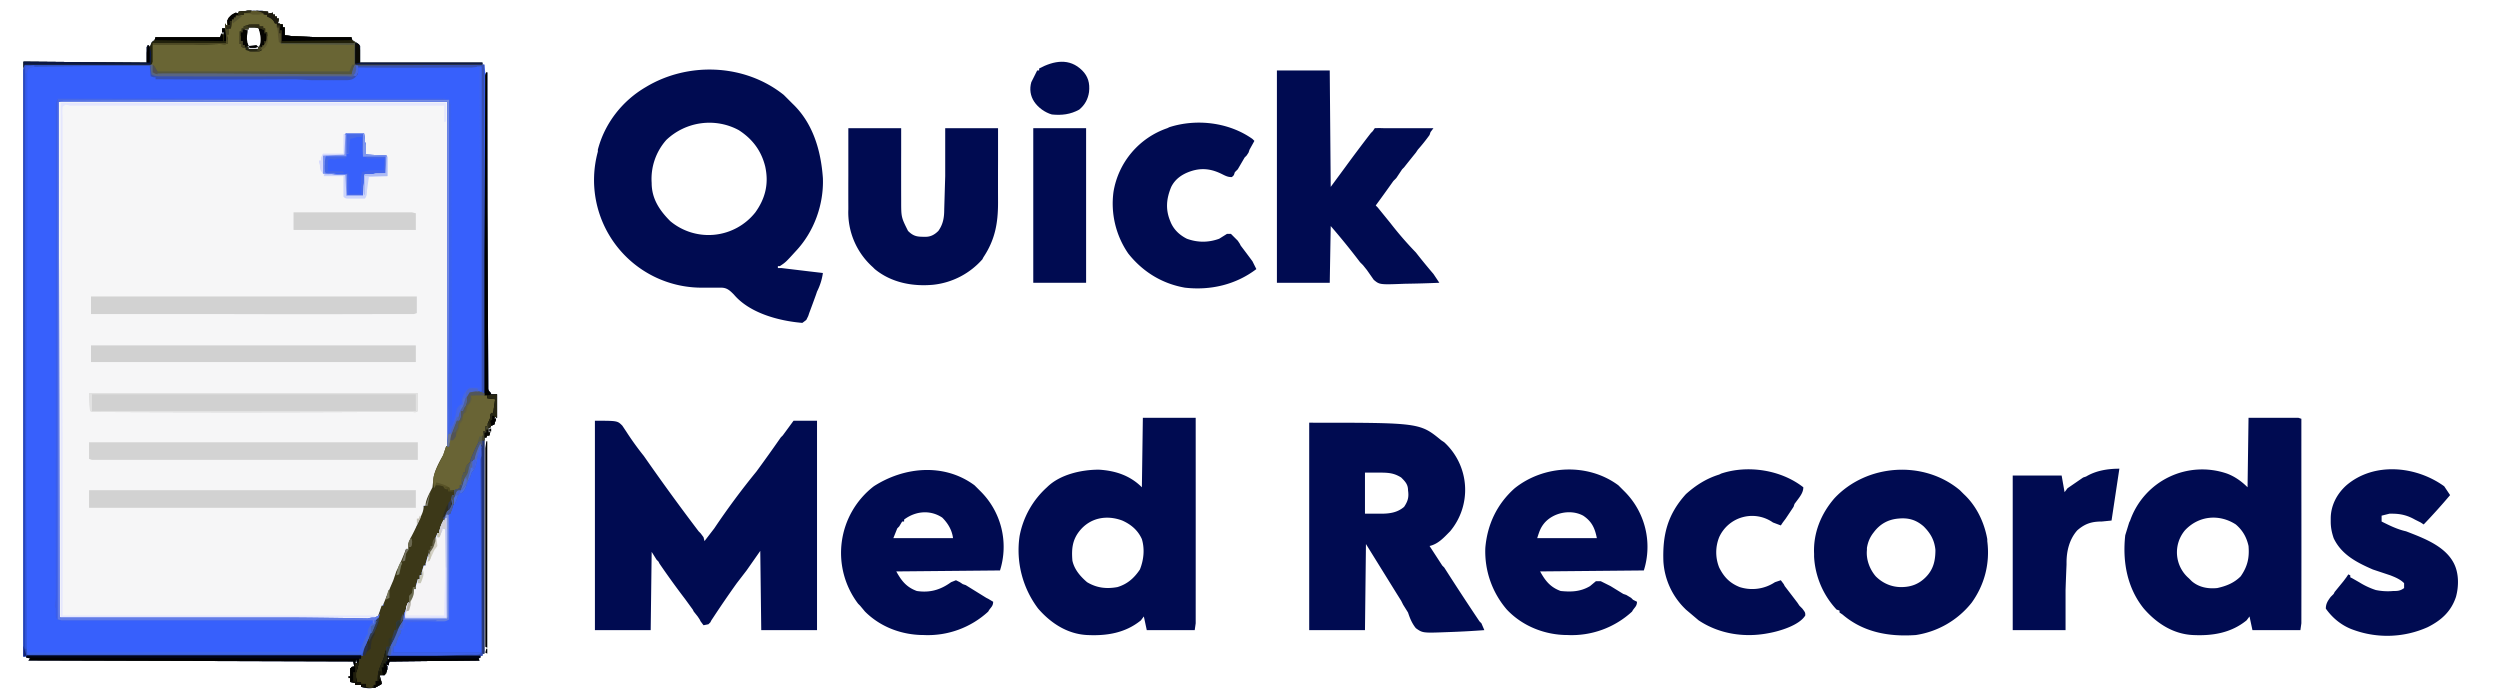 <svg xmlns="http://www.w3.org/2000/svg" width="2555" height="713"><path d="M253 11h15l6 1v2l5-1v2h2v2h2v2h2l-1 5 5 1v3h2v8l8 1h2a1972 1972 0 0 0 23 1h35l1 3 5 3 3 3v17h125v2h2l1 9 2-1a4928250791 4928250791 0 0 1 0 139v3a51475 51475 0 0 1 1 174v7c0 2 1 3 3 5l-1 1h7v24l-2-1-1 2h2l-2 6-3 1-1 2h-2v5h2l-1 3h-2l-1 2h-2v221h-2v2h-2v2l-2 1 1 2-92 1-1 4-2-1 1 2c0 4-1 6-3 9h-5l2 9c-6 4-10 5-17 4l-4-1v-2h-6v-2l-5-1v-14l4-2-1-5-332-1 2-2-4-1v-2l-3 1V63l126 1V48l2-2 1 2 1-2c1-3 1-3 4-5l1-3h66l2-4 1 2 1-3h-2v-4h3v-5l1 2h2l-1-2 2-6 7-5 3 1v-2l9-1Zm1 17v2h-4l1 2 2-1-1 2c-1 6-1 9 2 14l-2 1h2v2h10v-2l2-1c2-7 1-13-2-19h-10Zm-6 6v10h1V34h-1Zm21 1v9h1v-9h-1Zm234 394 1 3ZM396 672l1 4 1-4h-2Zm-32 2-1 4h2l-1-4Zm28 8 1 3Zm-32 2 1 2Z" fill="#F6F6F7"/><path d="M253 11h15l6 1v2l5-1v2h2v2h2v2h2l-1 5 5 1v3h2v8l8 1h2a1972 1972 0 0 0 23 1h35l1 3 5 3 3 3v17h125v2h2l1 9 2-1a4928250791 4928250791 0 0 1 0 139v3a51475 51475 0 0 1 1 174v7c0 2 1 3 3 5l-1 1h7v24l-2-1-1 2h2l-2 6-3 1-1 2h-2v5h2l-1 3h-2l-1 2h-2v221h-2v2h-2v2l-2 1 1 2-92 1-1 4-2-1 1 2c0 4-1 6-3 9h-5l2 9c-6 4-10 5-17 4l-4-1v-2h-6v-2l-5-1v-14l4-2-1-5-332-1 2-2-4-1v-2l-3 1V63l126 1V48l2-2 1 2 1-2c1-3 1-3 4-5l1-3h66l2-4 1 2 1-3h-2v-4h3v-5l1 2h2l-1-2 2-6 7-5 3 1v-2l9-1Zm1 17v2h-4l1 2 2-1-1 2c-1 6-1 9 2 14l-2 1h2v2h10v-2l2-1c2-7 1-13-2-19h-10Zm-6 6v10h1V34h-1Zm21 1v9h1v-9h-1ZM60 104v183a2760749 2760749 0 0 1 0 211v2a87517 87517 0 0 1 0 123v2l1 7h9a1338994416 1338994416 0 0 0 18 0h12a23701 23701 0 0 0 99 0h3a25467 25467 0 0 1 174 1h7l4-3 2-7 2-4 4-6v-3l1-2 8-18 5-12 5-12 1-5h2v-2l7-16 3-8 4-7c2-4 3-7 2-11h2l1-3 1-4 1-2 5-9 1-8c1-9 6-18 10-26 4-7 3-15 3-23a3773 3773 0 0 1 0-17v-13a15569 15569 0 0 0 0-55V104H60Zm443 325 1 3ZM396 672l1 4 1-4h-2Zm-32 2-1 4h2l-1-4Zm28 8 1 3Zm-32 2 1 2Z" fill="#3760FC"/><path d="m801 97 7 7 2 2c21 20 29 48 31 76 1 27-9 55-28 75-10 11-10 11-16 15h-2v2h4l25 3a83478 83478 0 0 0 17 2c-1 7-3 13-6 19l-1 3a1684 1684 0 0 1-7 19l-1 3-1 2-1 2-4 3c-24-2-54-10-70-29-4-4-7-7-13-7h-20a110 110 0 0 1-106-139v-2c7-27 25-50 49-64 43-26 101-24 141 8Zm-120 46a60 60 0 0 0-15 44c0 16 8 28 19 39a61 61 0 0 0 87-9c10-14 14-29 10-47-4-16-13-28-27-37-24-13-54-9-74 10Zm-73 287c23 0 23 0 28 5l4 6a295 295 0 0 0 18 25 2303 2303 0 0 0 56 77l2 2 3 4 1 4 10-13a764 764 0 0 1 43-58 1665 1665 0 0 0 25-35l2-2 11-15h24v214h-57l-1-81-14 20-10 13a1076 1076 0 0 0-24 35l-2 3-1 2-2 2-5 1-3-4-1-2-2-3-4-5-1-2-8-11a845 845 0 0 1-26-36l-1-2-2-2-5-8-1 80h-57V430Zm730 2c113 0 113 0 135 18l3 2a66 66 0 0 1 6 91c-6 6-12 13-21 15l13 20 2 2a2920 2920 0 0 0 36 55l2 2 3 7a875 875 0 0 1-37 2c-26 1-26 1-33-4-4-5-6-10-8-16l-5-8-1-2-1-2a219062 219062 0 0 1-5-8l-31-50-1 88h-57V432Zm57 51v42h16c9 0 17-1 24-7 4-6 5-10 4-17 0-6-3-9-7-13-8-5-14-5-24-5h-13Zm-227-56h54a202963 202963 0 0 1 0 210l-1 7h-14a5148 5148 0 0 1-35 0l-3-14-3 4c-16 13-35 16-55 15s-37-12-50-27a99 99 0 0 1-19-74 89 89 0 0 1 28-50c13-13 35-18 53-18 17 1 32 6 44 18l1-71Zm-65 116c-7 9-8 18-7 30 2 9 8 16 15 22 10 6 20 7 31 5 10-3 17-9 23-18 4-10 5-21 2-31-4-9-11-15-20-19-16-6-33-3-44 11Zm1195-116h51l3 1v20a16343 16343 0 0 0 0 23v19a46636 46636 0 0 1 0 145v2l-1 7h-14a5148 5148 0 0 1-35 0l-3-14-3 4c-16 13-35 16-55 15s-37-12-50-27c-17-21-22-48-19-75l4-13 1-2a78 78 0 0 1 99-48c8 3 15 8 21 14l1-71Zm-65 115a35 35 0 0 0 4 49l3 3c7 6 16 8 26 7 9-2 17-5 24-12 7-10 9-19 8-31-2-9-6-16-13-22-17-11-38-9-52 6Z" fill="#000B51"/><path d="M497 74h1v2a138493 138493 0 0 0 1 321c0 2 1 3 3 5l-1 1h7v24l-2-1-1 2h2l-2 6-3 1-1 2h-2v5h2l-1 3h-2l-1 2h-2v221h-2v2h-2v2l-2 1 1 2-92 1-1 4-2-1 1 2c0 4-1 6-3 9h-5l2 9c-6 4-10 5-17 4l-4-1v-2h-6v-2l-5-1v-14l4-2-1-5-332-1 2-2-4-1v-2l344-1 3-10 7-15 7-19 2-6h2v-2l7-17 3-7 3-9a226 226 0 0 0 10-23h2v-2l2-8a220 220 0 0 0 11-23c2-4 3-7 3-11h2v-2c1-6 4-11 7-17l1-9c1-8 6-17 10-24l3-9h3v-3c0-5 1-8 4-13l4-10h2l2-10h2v-2c4-16 4-16 9-19 5 0 9 2 14 3a442897445 442897445 0 0 0 0-140v-3a156260 156260 0 0 0 0-182l1-3Zm6 355 1 3ZM396 672l1 4 1-4h-2Zm-32 2-1 4h2l-1-4Zm28 8 1 3Zm-32 2 1 2Z" fill="#3C3818"/><path d="M1305 72h54l1 119 14-19a1635 1635 0 0 1 27-36l2-2 2-3a108 108 0 0 1 9 0h4a6265 6265 0 0 0 15 0h32l-3 4-1 3a193 193 0 0 1-12 15l-2 3a1270 1270 0 0 0-12 15l-2 2-6 9-3 3a1590 1590 0 0 1-18 25l2 2 13 16a353 353 0 0 0 26 30 633 633 0 0 0 18 22l2 3 4 6a1191 1191 0 0 1-35 1c-26 1-26 1-32-4l-7-10-4-5-3-3a751 751 0 0 0-30-37l-1 58h-54V72Zm698 429 2 2 2 2c13 12 21 29 24 46v2c3 23-3 45-16 63a90 90 0 0 1-57 33c-28 2-54-3-75-21l-3-2v-2l-3-1a86 86 0 0 1-23-54v-3c-1-21 7-41 21-57 33-35 91-39 128-8Zm-88 43c-4 5-6 10-7 16v2c-1 10 3 20 9 27 7 7 16 11 26 11s18-3 25-10c8-8 10-17 10-28-1-10-5-17-12-24-8-7-16-9-26-8-11 1-19 6-25 14Zm-261-48 4 4 2 2a80 80 0 0 1 20 81l-106 1c5 9 10 16 21 20 10 1 20 1 30-5l6-5h5l10 5 13 8 3 1 5 3 2 2 2 1 2 1c0 5-3 6-5 10a91 91 0 0 1-66 24c-23 0-46-9-62-26a91 91 0 0 1-22-63c2-24 12-45 30-61 30-24 75-26 106-3Zm-76 39c-4 5-5 9-7 15h61c-2-10-5-17-14-23-13-7-31-3-40 8Zm-582-39 4 4 2 2a80 80 0 0 1 20 81l-106 1c5 9 10 16 21 20 13 2 24-1 35-9l5-2 4 2 3 2 3 1a553126341 553126341 0 0 0 21 13l2 1 5 3c0 5-3 6-5 10a91 91 0 0 1-66 24c-22 0-44-8-60-24l-5-6-2-2a86 86 0 0 1 16-120c31-20 72-24 103-1Zm-72 35v2h-2l-3 5-2 2-4 10h61c-1-8-5-15-11-21-12-8-27-7-39 2Zm-57-400h54v20a9690 9690 0 0 0 0 54c0 17 0 17 7 31 6 6 10 6 18 6 5 0 9-2 13-6 5-7 6-14 6-22a339033988 339033988 0 0 1 1-34v-49h54v33a5939 5939 0 0 0 0 43c0 21-3 38-15 56l-1 2a78 78 0 0 1-50 26c-21 2-43-2-60-16l-2-2a75 75 0 0 1-25-59v-3a3642 3642 0 0 1 0-31v-49Zm1631 366 6 9a636 636 0 0 1-27 30l-3-2-4-2-2-1c-7-4-14-6-23-6h-3l-8 2v6c8 4 16 8 25 10 18 7 40 15 49 33 5 10 5 23 2 34-5 15-15 24-29 31a101 101 0 0 1-75 3c-12-4-22-12-29-22 0-5 2-8 5-12l3-3 1-2 9-11 3-4 2-3 2 1v2l2 1 7 4a77 77 0 0 0 17 8 61 61 0 0 0 18 1c4 0 7 0 11-3v-5c-4-4-9-6-14-8l-3-1-15-5c-16-7-32-15-40-32-2-6-3-11-3-17v-3c0-13 6-25 16-34 28-24 71-20 100 1ZM1280 142l2 2-5 9-1 3-2 3-2 2a4460 4460 0 0 1-7 12l-3 3-1 3-2 2c-4 0-6-1-10-3-10-5-20-7-32-3-9 3-16 8-20 16-5 12-6 23-1 35 3 8 9 14 17 18 11 4 22 4 33 0l8-5h4l5 5 2 2 2 3 1 2a1520 1520 0 0 1 12 16l1 2 3 6c-21 16-47 22-73 19-23-4-43-16-58-35a90 90 0 0 1-15-63 83 83 0 0 1 55-65l2-1c28-9 61-5 85 12Zm563 356c0 5-3 9-6 13l-3 4-1 3-8 12-3 4-2 3-8-3a37 37 0 0 0-55 15c-4 10-4 21 0 31 5 10 11 16 21 20a42 42 0 0 0 36-5l6-2 3 4 1 2a3239 3239 0 0 1 13 17l2 3 3 3c3 4 3 4 3 7-6 10-26 16-37 18-25 5-51 1-72-13l-13-11-2-2a74 74 0 0 1-21-47c-1-27 4-48 23-69 10-9 21-16 34-20l2-1c27-9 61-4 84 14Zm323-19-8 53-10 1c-10 0-17 2-25 9-8 9-11 21-11 33v2a2742 2742 0 0 0-1 26v41h-54V486h50l3 17 3-4 16-11 3-1c10-6 22-8 34-8Z" fill="#000B51"/><path d="M491 453c3 4 2 7 2 11v12a7862 7862 0 0 0 0 24v170h-96c-1-4 0-7 2-11l1-2 6-11 1-3 2-6 4-9 4-12h2v-2l2-4 2-8h2v-3l2-7h2v-4h2v-3l2-7h2v-2l2-7 1-3 2-4c3-3 4-6 5-10v-2l2-5h2v-2l7-17 4-1v-2l2-4v-5c1-5 2-8 5-12l4-1v-3c2-6 3-11 7-16l3-9 3-3 2-6 5-11Z" fill="#3861FB"/><path d="M253 11h15l6 1v2l5-1v2h2v2h2v2h2l-1 5 5 1v3h2v8l8 1h2a1972 1972 0 0 0 23 1h35l1 3 5 3 3 3v17h125v2l-128 1-1 8-3 3h-19a4797 4797 0 0 0-22 0h-17a14120 14120 0 0 1-137 0h-2c-4 0-6 0-9-2l-1-9-129-1-1 4v-7l126 1V48l2-2 1 2 1-2c1-3 1-3 4-5l1-3h66l2-4 1 2 1-3h-2v-4h3v-5l1 2h2l-1-2 2-6 7-5 3 1v-2l9-1Zm1 17v2h-4l1 2 2-1-1 2c-1 6-1 9 2 14l-2 1h2v2h10v-2l2-1c2-7 1-13-2-19h-10Zm-6 6v10h1V34h-1Zm21 1v9h1v-9h-1Z" fill="#696534"/><path d="M1056 131h54v158h-54V131Z" fill="#000B51"/><path d="M91 402h336v18c-2 2-4 1-6 1h-8a6754 6754 0 0 0-15 0h-13a26154 26154 0 0 1-287 0h-3l-3-1-1-18Z" fill="#D1D1D1"/><path d="M91 452h336v18a446753 446753 0 0 1-143 0h-3a164004 164004 0 0 0-180 0h-7l-3-1v-17Z" fill="#D3D3D3"/><path d="M91 501h334v18H91v-18Zm2-198h333v17l-3 1h-7a2395208805 2395208805 0 0 1-19 0h-12a24373 24373 0 0 1-150 0h-3a1200540 1200540 0 0 0-139 0v-18Z" fill="#D2D2D2"/><path d="M93 353h332v17H93v-17Z" fill="#D1D1D1"/><path d="M59 101h15a3168 3168 0 0 0 19 0h14a12774 12774 0 0 1 189 0h7a114520 114520 0 0 1 145 0h4l7 1a457948 457948 0 0 1 0 146v3a169022 169022 0 0 0-1 203h-1V104H60l1 527h243a7435 7435 0 0 1 72 1l4-1h3l4-2 1-2-1 5-4 2v4h-2v-4h-2a133679 133679 0 0 1-134 0h-3a49680 49680 0 0 0-168 0H64c-4 0-5 0-7-3v-9l-1-2 1-9a4220 4220 0 0 0 0-25v-19a14436 14436 0 0 1 0-69v-2a225526 225526 0 0 0 0-172v-80a501824 501824 0 0 1 0-131v-3c0-4 0-6 2-9Z" fill="#3A5DE9"/><path d="M25 66a67779 67779 0 0 1 117 0h10l3 1a74 74 0 0 1 0 7v2l11 1h11a15082 15082 0 0 1 22 0h14a38614 38614 0 0 0 140 0h2c5 0 5 0 8-2l1-4 1-5h130v336h-5l-1-2h3V68l-10 1h-15a5764 5764 0 0 1-101 0v3c0 4 0 4-3 7s-7 3-11 3h-11a2776 2776 0 0 0-22 0l-17-1a9797 9797 0 0 1-143 0v-2h-2l-3-1-1-11-127 1v93a831878 831878 0 0 0 0 161v3a510454 510454 0 0 1 1 333v3l1 8 342-1 3-10 3-2-5 14-347 1V462a3586107 3586107 0 0 0 0-240v-3a113552 113552 0 0 0 0-139v-8l1-6Z" fill="#3750B2"/><path d="m485 399 10 3v2h3v3l8 1c0 9 0 9-2 14h-2v2c0 4-2 8-4 12h-2v5h-2v7l-1 2-2 1-3 4-1 3-5 11-1 3-3 3c-2 3-2 5-2 8h-2l-2 13h-2v3c-3 2-6 2-10 2l-2-3-12-4-2 5c-4-11 2-19 6-28l3-6 3-9h3v-3c0-5 1-8 4-13l4-10h2l2-10h2v-2c5-19 5-19 12-19Z" fill="#696435"/><path d="M1106 72c6 6 8 13 7 22-1 7-4 13-10 18-9 5-18 6-28 5-7-2-14-7-18-13s-5-13-3-20l6-12h2v-2c15-8 31-11 44 2Z" fill="#000B51"/><path d="M455 529h2v103h-43c1-11 1-11 3-16h2v-2l2-4 2-8h2v-3l2-7h2v-4h2v-3l2-7h2v-2l2-7 1-3 2-4c3-3 4-6 5-10v-2l2-5h2v-2c1-5 3-10 6-14Z" fill="#F5F4F6"/><path d="M300 217a62465 62465 0 0 1 111 0h10l4 1v17H300v-18Z" fill="#D2D2D2"/><path d="M356 136h16l1 7v2l1 3v10l21 1v16l-1 3h-8l-3 1h-10v10l-1 3v6l-1 3h-11l-7-1v-8a483394954 483394954 0 0 0 0-13h-19l-4-2v-18l7-1h15v-18c0-3 1-4 4-4Z" fill="#3760FB"/><path d="M62 105h394v19l-2 1v-17h-6a573037 573037 0 0 1-158 0h-4a216410 216410 0 0 0-211 0h-3l-5-1-3 2a72 72 0 0 0 0 11v9a5465 5465 0 0 1 0 24v19a19812 19812 0 0 0 0 278v179h319v2H62V105Z" fill="#E5E7FE"/><path d="M25 66h129v1L26 68v93a831878 831878 0 0 0 0 161v3a510454 510454 0 0 1 1 333v3l1 8 342-1 3-10 3-2-5 14-347 1V462a3586107 3586107 0 0 0 0-240v-3a113552 113552 0 0 0 0-139v-8l1-6Z" fill="#2E50C4"/><path d="M27 670h342v3h-2v2c-1 5-1 9-4 14l2 8h4v2h5v3l3 1-8-1v-2h-6v-2l-5-1v-14l4-2-1-5-332-1 2-2-4-1v-2Zm337 4-1 4h2l-1-4Zm-4 10 1 2Z"/><path d="M62 102h397v224a179832 179832 0 0 1-1 128h-1V104H61l1-2Z" fill="#748BE4"/><path d="m262 11 12 1v2l5-1v2h2v2h2v2h2l-1 5 5 1v3h2v8l8 1h2a1972 1972 0 0 0 23 1h35l1 3 5 3 3 3v17h125v2l-130 1-3 9a83028 83028 0 0 1-194 0h-2c-6 0-6 0-8-2v-8c3 2 3 4 5 7h196l3-7h2V46l-75-1V34h-2v-6h-2v-4h-2l-1-2c-2-3-4-4-7-5v-2h-2l-3-1h-3l-2-1-1-2Z" fill="#54563F"/><path d="M59 104h1l1 527h243a7435 7435 0 0 1 72 1l4-1h3l4-2 1-2-1 5-4 2v4h-2v-4a424257893 424257893 0 0 0-137 0h-3a149438 149438 0 0 0-168 0H63l-4-1V104Z" fill="#617CE8"/><path d="M253 11h4l-1 2h-7v2l-8 1v2h-2v2h-2l-1 9h-2v6h-2v2l1 2v5c-2 2-5 1-8 1h-2a2588 2588 0 0 1-26 1h-41v17l-1 3h-37a20665 20665 0 0 1-93 0l-1 4v-7l126 1V48l2-2 1 2 1-2c1-3 1-3 4-5l1-3h66l2-4 1 2 1-3h-2v-4h3v-5l1 2h2l-1-2 2-6 7-5 3 1v-2l9-1Z" fill="#22220C"/><path d="M497 74h1v2a138493 138493 0 0 0 0 137v3a51475 51475 0 0 1 1 181c0 2 1 3 3 5l-1 1h7v24l-2-1-1 2h2l-2 6-3 1-1 2h-2v5h2l-1 3h-2l-1 2h-2v3h-2l1-9h2v-5h2v-2l3-7v-3l1-2h2l2-14-8-1v-3h-3a429535 429535 0 0 1 0-141v-2a158662 158662 0 0 0 1-177v-7l1-3Zm6 355 1 3Z"/><path d="M491 453c3 4 2 7 2 11v12a7862 7862 0 0 0 0 24v170h-96c-1-4 0-7 2-11l1-2 5-9 2-5c1-4 2-6 5-9l-1 8h-2l1 2c0 3-1 4-3 7l-3 9h-2v7h90l-1-207c-3 3-3 8-4 13-1 4-2 7-5 10l-2 6-2 3-1 3c-1 4-2 6-5 9h-3l-1 3-3 8h-2c-1-6 1-8 4-13l4-1v-3c2-6 3-11 7-16l3-9 3-3 2-6 5-11Z" fill="#304DB8"/><path d="m383 634 2 1-7 16-2 3-3 6-3 9H28v-2l339-1 3-7a791 791 0 0 1 5-10l1-1v-4l3-6 2-1 2 1v-4Z" fill="#3F66E9"/><path d="M91 402h336v18c-2 2-4 1-6 1h-8a6754 6754 0 0 0-15 0h-13a26154 26154 0 0 1-287 0h-3l-3-1-1-18Zm3 1v17h331v-17H94Z" fill="#E2E2E2"/><path d="M27 670h342v3l-342-1v-2Z" fill="#00041A"/><path d="M490 450h5v218h-2v-3a180751 180751 0 0 0-1-203l-1-8-1 3-2 5-1 2-2 6-3 1-1 4-3 9c-3 4-4 7-5 11l-2 6h-2l-2 1-2 5-1 2v5l-4 11-4 2-2 5-1-4 1-2 1-2 4-3v-2l3-13h2v-5l6-2v-3h2v-8l2-5h2v-3c0-4 1-4 4-7l2-6 4-9 1-2 3-6Z" fill="#233477"/><path d="M24 70h1v172a2216749 2216749 0 0 0 0 81v3a508744 508744 0 0 1 1 328v3l1 13-3 1V70Z" fill="#2645B7"/><path d="M35 67v1l-3 1-4 2a272 272 0 0 0 0 12v11a21257 21257 0 0 1 0 126v3a1020401 1020401 0 0 1-1 271v169h-1V68l9-1Z" fill="#335AEF"/><path d="M459 104h1v331l3-1 2-4v-3l2-10 3-3 2-1v-2c0-5 2-8 5-12 3-2 4-2 7-2h4l1 3h-7c-4 6-6 13-9 20h-2v3c0 3 0 4-2 7h-2v2l-3 8-1 3-3 5-1 4v4h-2v-2a263 263 0 0 0 1-40v-13a26183 26183 0 0 0 1-152v-3a1294303 1294303 0 0 1 0-142Z" fill="#4165E4"/><path d="M394 665h1v5h96v2l-2 1 1 2-92 1-1 4-2-1 1 2c0 4-1 6-3 9h-5l2 9-7 4-3-1h2v-2h2v-4h2v-3c0-7 3-13 6-20l2-8Zm2 7 1 4 1-4h-2Zm-4 10 1 3Z" fill="#000415"/><path d="m262 11 12 1v2l5-1v2h2v2h2v2h2l-1 5 5 1v3h2v8l8 1h2a1972 1972 0 0 0 23 1h35l1 3 3 3h-76V34h-2v-6h-2v-4h-2l-1-2c-2-3-4-4-7-5v-2h-2l-3-1h-3l-2-1-1-2Z" fill="#21200A"/><path d="M356 136h16l1 7v2l1 3v10l21 1v16l-1 3h-8l-3 1h-10v10l-1 3v6l-1 3h-11l-7-1v-8a483394954 483394954 0 0 0 0-13h-19l-4-2v-18l7-1h15v-18c0-3 1-4 4-4Zm1 6-1 8v7h-2v3h-21l-1 9v4l1 4a88 88 0 0 0 8 0l3 1h11v21h16l1-21 22-1v-17h-23l-1-20h-8c-3 0-3 0-5 2Z" fill="#7C93EE"/><path d="M154 66h2l1 6 1 3a189 189 0 0 0 10 0h9a14075 14075 0 0 1 22 0h17a50196 50196 0 0 0 144 1l2-9h3l-2 10c-3 2-6 1-10 1h-11a4797 4797 0 0 0-22 0h-17a14120 14120 0 0 1-137 0h-2c-4 0-6 0-9-2l-1-5v-5Z" fill="#586583"/><path d="M497 451h1v211l-2-1a178123 178123 0 0 1 0-201v-2l1-7Z"/><path d="M59 101h396v1h-3a610707 610707 0 0 0-165 0h-3a226997 226997 0 0 1-215 1h-4l-6 1v-3Z" fill="#4869E5"/><path d="M487 68h5v332l-4-1v-2l-10 2 1-3h12a141137 141137 0 0 0 0-139v-3a51807 51807 0 0 1-1-182v-2l-3-2Z" fill="#3D62EE"/><path d="M363 44h2l3 3v17h125v2H363V44Z" fill="#0D1945"/><path d="M460 106h1l1 325 2-1-1 5h-3V106Z" fill="#3B61EF"/><path d="M457 525h2a15853 15853 0 0 1 0 98v10c-3 2-4 2-7 2h-6a1502058847 1502058847 0 0 0-34-1l1-8 2-1-1 7h43V529h-2l2-4Z" fill="#627EE4"/><path d="M260 25h5v2h4v2h2v4h2c1 6 0 11-4 16l-1 1-1 2-7 1h-3l-6-2v-2l-4-1v-3h-2V32h2v-3h2v-2c4-2 7-2 11-2Zm-6 3v2h-4l1 2 2-1-1 2c-1 6-1 9 2 14l-2 1h2v2h10v-2l2-1c2-7 1-13-2-19h-10Zm-6 6v10h1V34h-1Zm21 1v9h1v-9h-1Z" fill="#252513"/><path d="M151 46c5 5 3 13 3 20H25l-1 4v-7l126 1V48l1-2Z" fill="#0A1744"/><path d="M411 634h1l-1 8h-2l1 2c0 3-1 4-3 7l-3 9h-2v7h90c-3 3-7 2-11 2h-3a1926 1926 0 0 1-31 1h-50c-1-4 0-7 2-11l1-2 6-11 1-3 4-9Z" fill="#3D60E7"/><path d="M287 25h2v3h2v8l8 1h2a1972 1972 0 0 0 23 1h35l1 3-72 1V31h-2l1-6Z"/><path d="M395 160h1v20l-19 1-2 14c0 3 0 5-2 8h-13c-7 0-7 0-9-2v-21h-20v-3l1 1a81 81 0 0 0 7 0l4 1h10l1 21h17v-10l1-3v-6l1-3h8l3-1h10l1-17Z" fill="#CDD5FB"/><path d="m485 399 10 3v2h-8l-6 1 1 2c0 4-2 5-4 8l-1 4-1 3-3 1v3c0 4 0 4-3 7l-1 5-5 11-5 1 8-20h2l2-10h2v-2c5-19 5-19 12-19Z" fill="#605D3E"/><path d="M354 136h18l1 7v2l1 3v10l21 1v18h-1v-17h-23l-1-12v-8h-5l-3 1-4 1-1 8v7h-3v-21Z" fill="#486AE8"/><path d="M484 397h4l1 3h-7c-4 6-6 13-9 20h-2v3c0 3 0 4-2 7h-2v2a48 48 0 0 1-4 11l-3 5-1 4v4h-2a1286 1286 0 0 1 1-9l1-5h2v-3l5-15 1-6 3-4 2-1v-2c0-5 2-8 5-12 3-2 4-2 7-2Z" fill="#4466E6"/><path d="M226 34c2 2 2 2 2 8l-70-1 1-3h66l1-4Z"/><path d="m491 453 1 4-1 2c-3 4-3 9-4 14-1 4-2 7-5 10l-2 6-2 3-1 3c-1 4-2 6-5 9h-3l-1 3-3 8h-2c-1-6 1-8 4-13l4-1v-3c2-6 3-11 7-16l3-9 3-3 2-6 5-11Z" fill="#4A6EE1"/><path d="M490 450h3v6l-2-2-1 3-2 5-1 2-2 6-3 1-1 4-3 9c-3 4-4 7-5 11l-2 6h-2l-2 1-2 5-1 2v5l-4 11-4 2-2 5-1-4 1-2 1-2 4-3v-2l3-13h2v-5l6-2v-3h2v-8l2-5h2v-3c0-4 1-4 4-7l2-6 4-9 1-2 3-6Z" fill="#4F596F"/><path d="M253 11h4l-1 2h-7v2l-8 1v2h-2v2h-2l-1 9h-2v6h-2a150687500 150687500 0 0 0 1 9c-2 2-5 1-8 1h-2a2588 2588 0 0 1-26 1h-41v-2h75l-1-20 1 2h2l-1-2 2-6 7-5 3 1v-2l9-1Z" fill="#504C25"/><path d="M455 529h2v103h-43v-1h42l-1-90-3-1v2l-3 7h-2v-4h2v-2c1-5 3-10 6-14Z" fill="#BAC4F4"/><path d="M402 672h7a3626 3626 0 0 1 31 0l17 1h32l1 2-92 1-1 4-2-1c2-7 2-7 7-7Z"/><path d="M374 160h20v17l-22 1-1 21h-16v-21l-2-1h3l1 7v14h12v-4a6640 6640 0 0 1 0-9v-5l1-4 7-2h15l1-12h-18l-1-2Z" fill="#4466EA"/><path d="M508 403v24l-2-1-1 2h2l-2 6-3 1-1 2h-2v5h2l-1 3h-2l-1 2h-2v3h-2l1-9h2v-5h2v-2l3-7v-3l1-2h2l2-14-8-1v-3l10-1Zm-5 26 1 3Z" fill="#272613"/><path d="M455 580h1v51h-42c1-11 1-11 3-15h2l1-3v2l-2 9h-2v5h38l1-49Z" fill="#E2E4FE"/><path d="M394 665h1l1 11h-2l1 4v8l-2 2h-5l2 9-7 4-3-1h2v-2h2v-4h2v-3c0-7 3-13 6-20l2-8Zm-2 17 1 3Z" fill="#232513"/><path d="m367 677-3 10c-1 3 0 6 1 10h4v2h5v3l3 1-8-1v-2h-6v-2l-5-1v-14l4-2 1-3 4-1Zm-7 7 1 2Z" fill="#110F06"/><path d="M387 631v5l-1 3-1 3-2 3v3l-3 6-1 6v3l-5 4-1 3-2-1c3-9 5-17 10-25l4-10 2-3Z" fill="#2D2E28"/><path d="M412 627v5l-2 6-3 6c-1 5-2 7-5 11-4 7-4 7-5 15h-2v-9h3v-3l3-7 2-7h2v-8l2-2 1 1 4-8Z" fill="#313E56"/><path d="M411 634h1l-1 8h-2l1 2c0 3-1 4-3 7l-2 6-1 3-2 1-1 4-1 2v2h-4l9-21 2-5 4-9Z" fill="#4866C8"/><path d="M456 526h2v105h-1V529h-2l1-3Z" fill="#8A9EE7"/><path d="M333 160h21l-1 2h-8l-3 1c-4-1-4-1-7 1v11h15l2 2h-17l-3-1v-11l1-5Z" fill="#4467E7"/><path d="m485 399 10 3v2h-14v3c-1 4-1 5-4 7l-6 16h-2l2-10h2v-2c5-19 5-19 12-19Z" fill="#51565C"/><path d="M477 405v5l-1 4-2 3-1 3h-2v3c0 3 0 4-2 7h-2v2a48 48 0 0 1-4 11l-3 5-1 4v4h-2a1286 1286 0 0 1 1-9l1-5h2v-3l4-8 2-5h2v-3l4-8 2-7 2-3Z" fill="#4E66BC"/><path d="M354 136h18l1 7v2l1 3v10l21 1v18h-1v-17h-23v-23h-17v-1Z" fill="#7F97ED"/><path d="m363 44 4 1 1 6v13l-5 1V44Z" fill="#0B0B05"/><path d="m262 11 12 1v2l5-1v2h2v2h2v2h2l-1 5h2v2h-3v-2h-2l-1-2c-2-3-4-4-7-5v-2h-2l-3-1h-3l-2-1-1-2Z" fill="#1D1A0E"/><path d="m383 634 2 1-7 16-2 3-4 9h-1c-1-5 2-9 4-14l1-1v-4l3-6 2-1 2 1v-4Z" fill="#4869DB"/><path d="M395 160h1v20h-23v19h-1v-18l1-3h8l3-1h10l1-17Z" fill="#AEBCF4"/><path d="m351 137 2 1-1 20-22 1v18c-3-3-3-4-3-8l-1-3v-2h2v-3l2-4h21v-20Z" fill="#D6DAFD"/><path d="M253 11h4l-1 2h-7v2l-8 1v2h-2v2h-2v2h-2v4h-2l-1-5c2-4 5-7 9-8l3 1v-2l9-1Zm11 17 6 3v3h2v8h-2v4h-2v2l-3-1 1-2c1-6 0-11-2-17Z" fill="#050401"/><path d="m248 30 5 1v2c-1 5-1 9 1 14l-4 1v-2h-2v-4h-2v-9h2v-3Z" fill="#060501"/><path d="M254 25h11v2h4v2h2v4h2a234 234 0 0 1 0 8c0 2-1 3-3 5v-4h2v-8h-2v-3c-3-2-6-2-10-3h-6v-3Z" fill="#2F2C15"/><path d="M455 530h1v11l-4-1v2l-3 7h-2v-4h2v-2c1-5 3-10 6-13Z" fill="#D2CFD6"/><path d="M482 471h1v7h-2v2c-4 15-4 15-9 21l-1-2 2-5 1-3 5-12 3-8Z" fill="#52669C"/><path d="M467 430h2a2800 2800 0 0 1-3 12v4l-3 4h-4l8-20Z" fill="#535455"/><path d="M498 433h1v9h2l-1 3h-2l-1 2h-2v3h-2l1-9h2v-5h2v-3Z" fill="#46452A"/><path d="M419 613c2 4 0 7-1 11h-2v5h24v1h-26c1-10 1-10 3-14h2v-3Z" fill="#ECEBF7"/><path d="m446 549 1 9-3 4-5 11-2 1 6-18 3-7Z" fill="#D3D0C5"/><path d="M235 22h2l-1 7h-2v6h-2l1 9c-2-2-2-3-2-6l-1-3V24l1 2h4v-4Z" fill="#4B4825"/><path d="M412 634h34v1l-31 1-3 7-3 1v-2h2l1-8Z" fill="#4064EE"/><path d="M387 631v4c-2 6-4 11-7 15l-3 6v-4l1-3 1-2 3-5 3-9 2-2Z" fill="#333F54"/><path d="M462 511h1c0 6 0 9-3 14l-4 2-2 5-1-4 1-2 1-2 4-3v-2l3-8Z" fill="#4A5E9B"/><path d="M151 46c2 2 2 2 2 6a330 330 0 0 1 0 12h-3V54l1-8Z"/><path d="m253 26 1 4h-6v3h-2v9h2v4h2v3l-3-1v-3h-2V32h2v-3h2v-2l4-1Z" fill="#3B3A1E"/><path d="m360 681 3 1v5h-2v9l-3 1v-11c0-3 0-3 2-5Zm0 3 1 2Z" fill="#010100"/><path d="M420 550c2 3 1 6 0 9h-2v2l-3 5-1 7-3 1 4-13h2v-2c0-4 1-6 3-9Z" fill="#767362"/><path d="m472 491 2 3-3 7-4 1-2 5-3 4v-5h2v-5l6-2v-3h2v-5Z" fill="#455166"/><path d="m461 511 1 4-1 2-1 2-3 3-3 7h-2l4-11 2-3 3-4Z" fill="#2D2D22"/><path d="m488 397 1 3h-3l-6 1-3 5h-1c0-5 0-5 2-8 3-2 6-1 10-1Z" fill="#4A65CC"/><path d="m367 677-3 10v10l-3-1v-9h2v-9l4-1Z" fill="#1F1D0D"/><path d="M479 474c0 6 0 10-4 14l-1 5-2-4 2-6h2v-3c0-3 0-3 2-5l1-1Z" fill="#565A4D"/><path d="M412 627v7l-6 9h-1v-7l2-2 1 1 4-8Z" fill="#2D3734"/><path d="M477 405v5l-1 4-2 3-1 3h-2v3c0 3-1 4-3 7 1-6 2-10 5-15l1-3 3-7Z" fill="#506299"/><path d="M392 678h2l2 6-3 6h-2l-1-8h2v-4Zm0 4 1 3Z" fill="#010200"/><path d="m387 693 3 3v3l-7 4-3-1h2v-2h2v-4h3v-3Z" fill="#060501"/><path d="M445 549v4l-1 3-1 3-3 5-2 6v-8h2v-4h2v-2c0-3 1-5 3-7Z" fill="#625E47"/><path d="m248 16-10 8-1-4h2v-2h2v-2h7Z" fill="#57542F"/><path d="M400 653h1l-4 16-2 1v-9h3v-3l2-5Z" fill="#2B3641"/><path d="M446 493c10 3 10 3 14 6v2l4 1h-6v-2h-2l-2-1-1-2-4-1h-4l1-3Z" fill="#585327"/><path d="M259 11c4 0 7 1 11 3l-6 1h-6l-2-1h-7v-1h3l7-2Z" fill="#5A552B"/><path d="M253 11h4l-1 2h-7v2l-6 1 1-4 9-1Z" fill="#2D2B13"/><path d="M432 582c2 5 0 9-2 14h-3v-4h2v-4h2l1-6Z" fill="#C7C7B8"/><path d="m491 453 1 4-3 5-2 8h-2c1-6 3-11 6-17Z" fill="#5069BF"/><path d="M440 502a500 500 0 0 0-3 15h-2l5-15Z" fill="#7B7968"/><path d="M422 600h3v2h-2v3c0 4-2 7-4 11h-1v-7l3-3 1-6Z" fill="#6C6C52"/><path d="m156 66 5 7v3l-5-2v-8Z" fill="#515051"/><path d="M227 29h3l1 8v5h-2v-9h-2v-4Z"/><path d="M503 425h2v3h2l-2 6-3 1-1-5 2-1v-4Z" fill="#020100"/><path d="m363 66 2 1-2 10-4 1 1-5 1-3 2-4Z" fill="#4E609A"/><path d="M283 28h2v6h2v10l-2-1-1-8v-2l-1-5Z" fill="#57522C"/><path d="M283 26h3v5h2v13h-1V34h-2v-6h-2v-2Z" fill="#343019"/><path d="m383 634 2 1-5 12h-1v-7l4-2v-4Z" fill="#4663B0"/><path d="m268 46 2 1-5 6h-10v-1h8l1-4h4v-2Z" fill="#3F3D20"/><path d="M467 430h2l-1 4v3l-3 5h-2l4-12Z" fill="#525A65"/><path d="M235 22h2l-1 7-5 1-1-6 1 2h4v-4Z" fill="#2D2B16"/><path d="M477 486v7l-1 2-2 3-3 3 4-12h2v-3Z" fill="#546FC0"/><path d="M497 439h2v3h2l-1 3h-2l-1 2h-2v-5h2v-3Z" fill="#080802"/><path d="M364 67h2v7l-2 4-3-1 2-2 1-4v-4Z" fill="#4666DF"/><path d="M375 658h1c0 5-1 8-3 12l-2-1 1-5 1-3 2-3Z" fill="#293148"/><path d="m410 574 1 2-1 2-2 9-3 1c1-4 2-11 5-14Z" fill="#7A7C63"/><path d="M484 470h3l-1 4v3l-1 2-2 1v-7l1-3Z" fill="#4463DE"/><path d="m262 46 2 2-3 1h-6l-1-2 8-1Z"/><path d="M245 37h1v5h2v4h2v3l-3-1v-3h-2v-8Z" fill="#484324"/><path d="M273 37h1c0 4 0 7-2 10s-3 3-6 4l1-2c4-4 6-7 6-12Z" fill="#5C572E"/><path d="M387 686h3v4h-2l-1 6h-1l1-10Z" fill="#181708"/><path d="M399 660h1l-1 10-3-1 3-9Z" fill="#49619F"/><path d="M419 613c2 4 0 7-1 11l-3 1 2-9h2v-3Z" fill="#B9B5A9"/><path d="M420 550c2 3 1 6 0 9h-2l-1 4v-7l1-3 2-3Z" fill="#6B684F"/><path d="m461 443-1 8-1 3v2h-2l1-12 3-1Z" fill="#6B7794"/><path d="M475 406c0 4-1 9-4 12l-1 1 1-5h2v-3c0-3 0-3 2-5Z" fill="#4F6DD4"/><path d="M397 603h1v8l-4 2 3-10Z" fill="#77755B"/><path d="M440 563c1 4 1 6-1 10l-2 1 3-11Z" fill="#C7C4B4"/><path d="M456 526h2v15h-1v-12h-2l1-3Z" fill="#8898D6"/><path d="M490 446h3v4l-5 2 2-6Z" fill="#5A5C42"/><path d="M35 67v1l-3 1c-3 1-3 1-4 4l-1 2h-1v-7l9-1Z" fill="#3C5DE7"/><path d="m24 660 3 10-3 1v-11Z" fill="#132472"/><path d="M491 457h1v9l-2-2-2 2 3-9Z" fill="#4465E2"/><path d="M450 540v7l-1 2h-2v-4h2l1-5Z" fill="#C9C7B3"/><path d="m400 651-2 10h-1v-8l3-2Z" fill="#333622"/><path d="M412 627v6l-3 4c1-4 1-7 3-10Z" fill="#474D5D"/><path d="m429 527 1 2-2 4-1 2-1 2v-7h2l1-3Z" fill="#C5C1B5"/><path d="M461 511v6l-1 2-1 2h-1c0-7 0-7 2-9l1-1Z" fill="#2E374E"/><path d="m471 501-2 5-4 1c2-6 2-6 6-6Z" fill="#4864C7"/><path d="M454 498h5l1 3 4 1h-6v-2l-4-2Z" fill="#4F4A1F"/><path d="m490 463 2 3-1 3h-2l-2 1 3-7Z" fill="#3D61ED"/><path d="M497 663h1v5l-2-1 1-4Zm3-225h2v3h-2v-3ZM390 690l1 4Zm-34 1h2v2h-2v-2ZM497 68v3Z"/></svg>